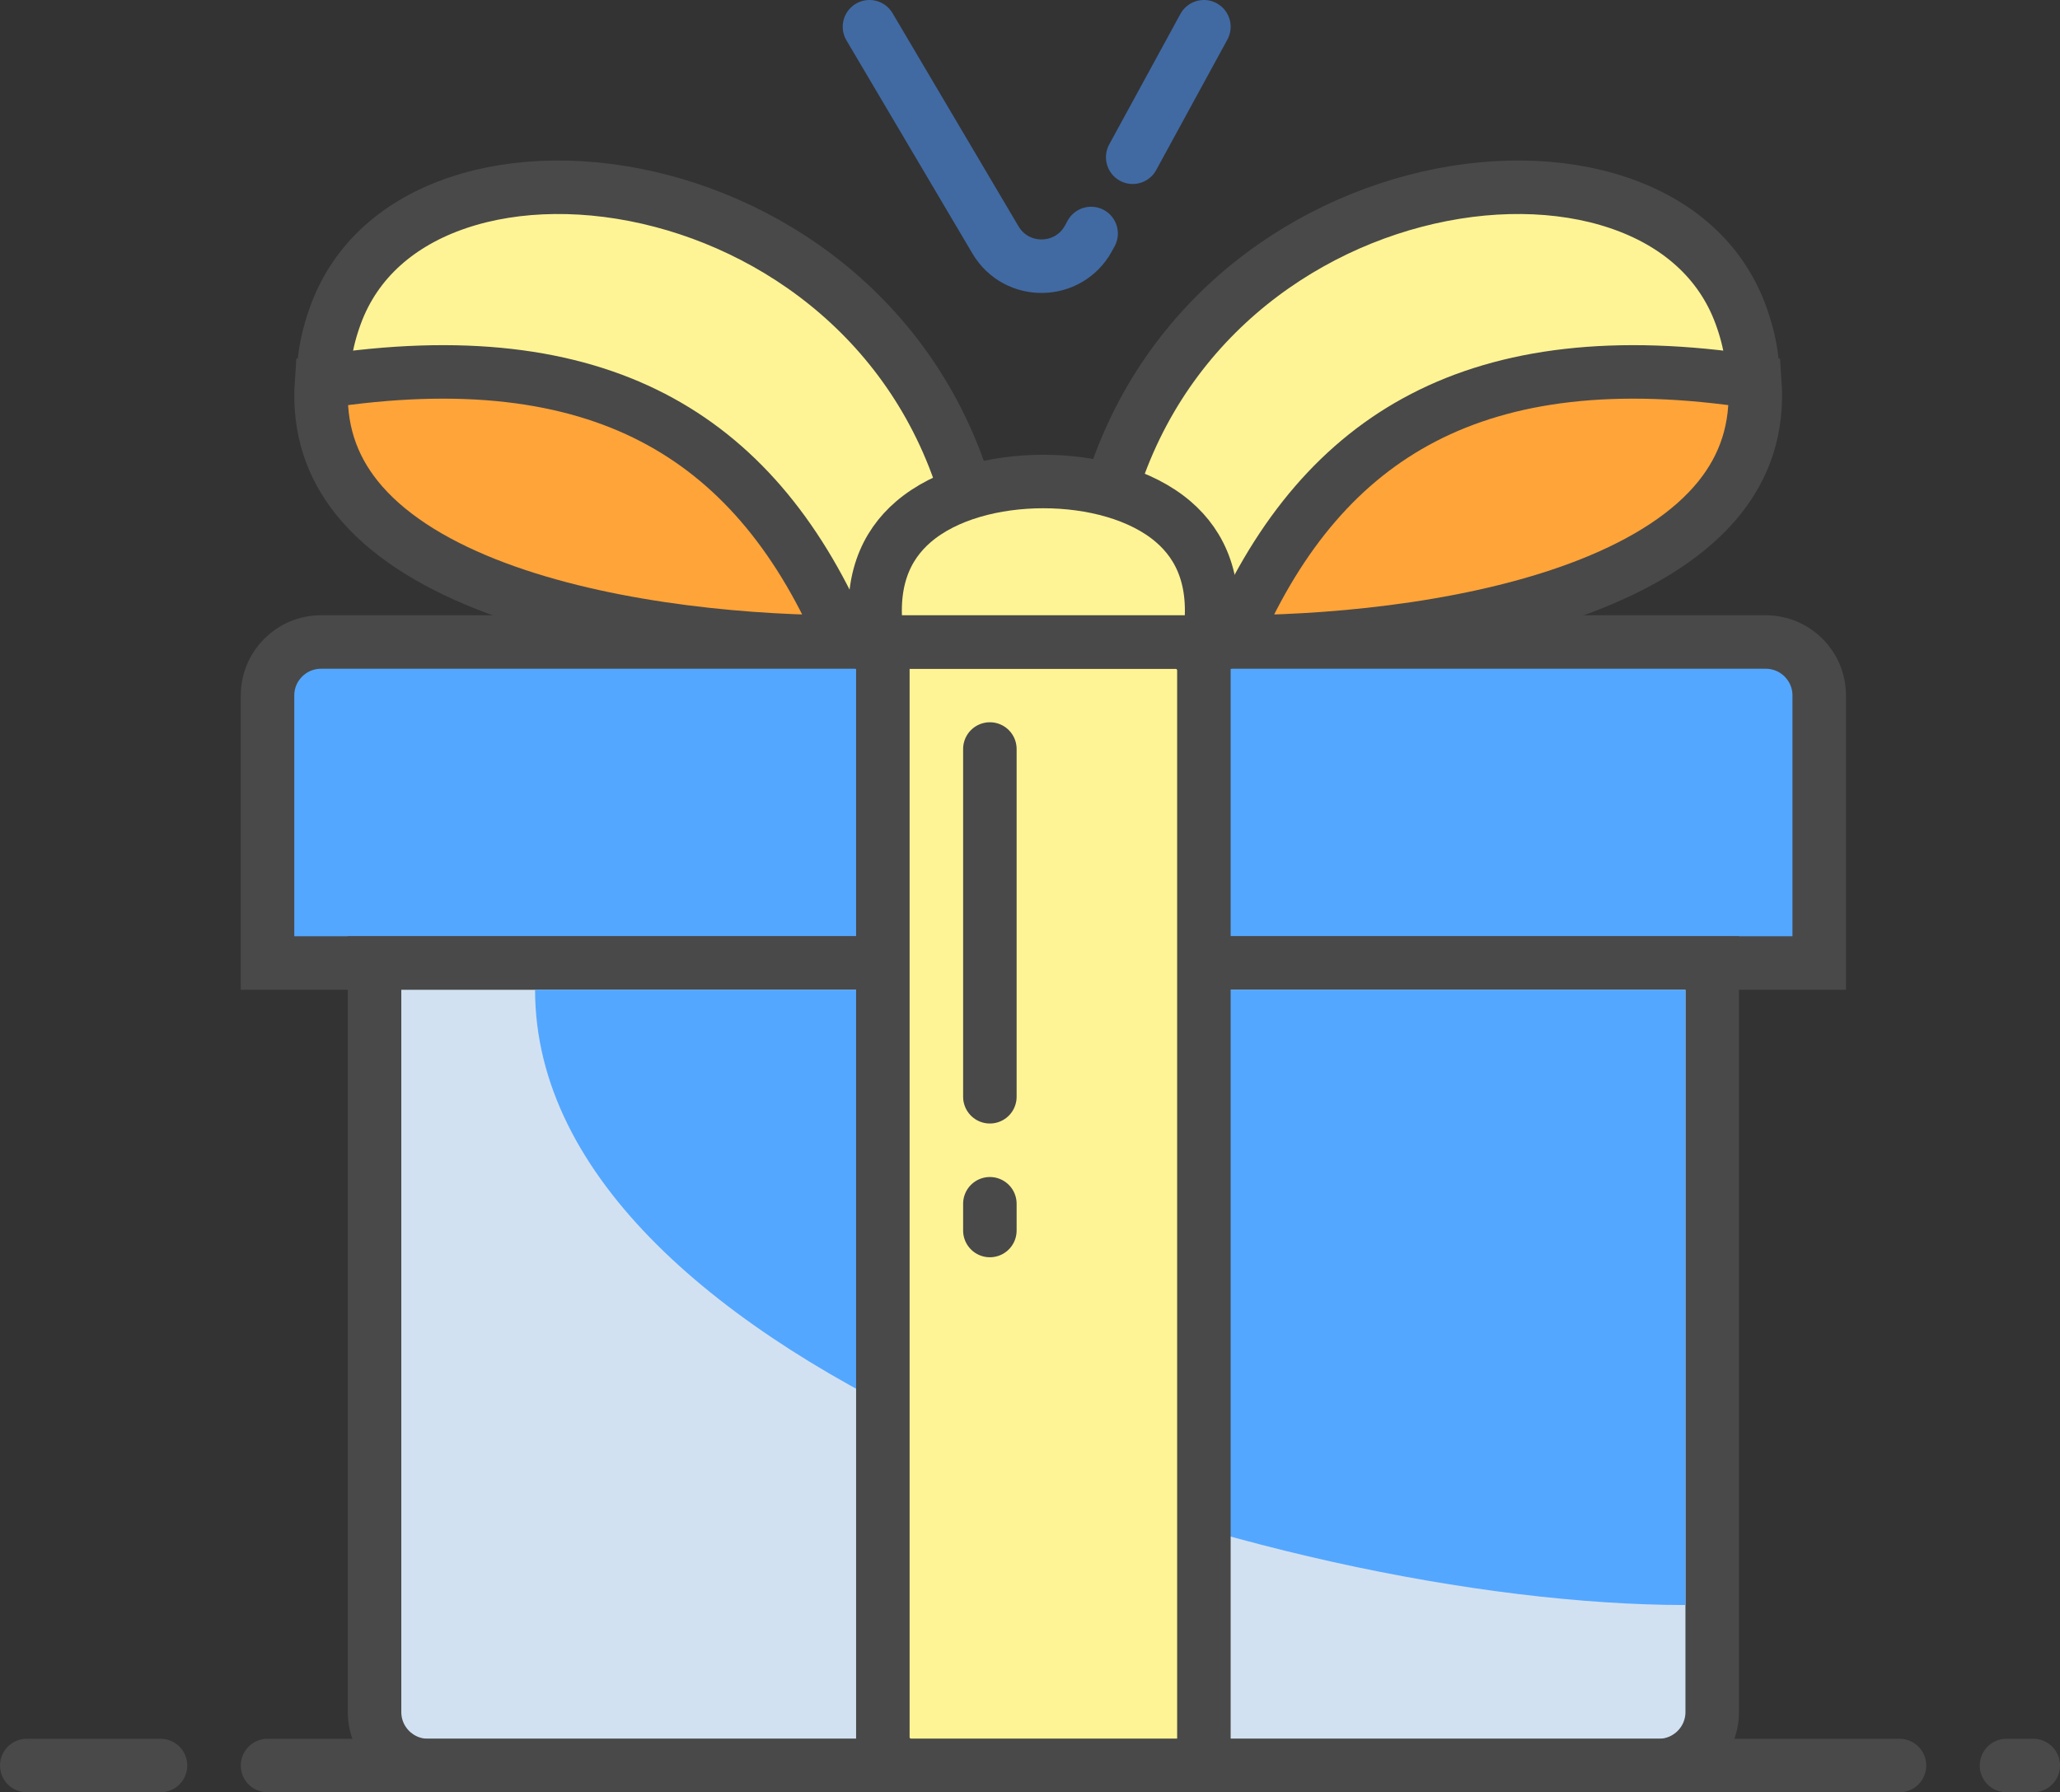 <svg width="77" height="67" viewBox="0 0 77 67" fill="none" xmlns="http://www.w3.org/2000/svg">
<rect x="0" y="0" width="77" height="67" fill="#333333" stroke="none"/>
<path d="M44.447 23.997L41.068 20.199C42.389 13.132 47.565 8.911 52.879 7.514C55.599 6.799 58.302 6.839 60.493 7.578C62.67 8.312 64.311 9.717 65.062 11.756C65.835 13.855 65.576 15.567 64.673 17.011C63.739 18.505 62.056 19.802 59.833 20.865C55.517 22.93 49.529 23.941 44.447 23.997Z" fill="#FFF495" stroke="#494949" stroke-width="2"/>
<path d="M46.438 23.998L46.172 23.709C47.841 19.917 50.131 17.205 53.21 15.611C56.311 14.005 60.34 13.466 65.594 14.275C65.716 16.037 65.202 17.444 64.274 18.604C63.197 19.949 61.513 21.017 59.444 21.838C55.452 23.421 50.335 23.961 46.438 23.998Z" fill="#FFA439" stroke="#494949" stroke-width="2"/>
<path d="M33.165 23.997L36.544 20.199C35.222 13.132 30.047 8.911 24.732 7.514C22.013 6.799 19.309 6.839 17.118 7.578C14.941 8.312 13.301 9.717 12.55 11.756C11.776 13.855 12.035 15.567 12.938 17.011C13.873 18.505 15.556 19.802 17.779 20.865C22.095 22.93 28.082 23.941 33.165 23.997Z" fill="#FFF495" stroke="#494949" stroke-width="2"/>
<path d="M31.174 23.998L31.439 23.709C29.77 19.917 27.48 17.205 24.402 15.611C21.301 14.005 17.272 13.466 12.018 14.275C11.895 16.037 12.409 17.444 13.337 18.604C14.414 19.949 16.098 21.017 18.168 21.838C22.159 23.421 27.276 23.961 31.174 23.998Z" fill="#FFA439" stroke="#494949" stroke-width="2"/>
<path d="M10 26C10 24.895 10.895 24 12 24H66C67.105 24 68 24.895 68 26V36H10V26Z" fill="#54A7FF" stroke="#494949" stroke-width="2"/>
<path d="M14 36H64V64C64 65.105 63.105 66 62 66H16C14.895 66 14 65.105 14 64V36Z" fill="#D2E1F1" stroke="#494949" stroke-width="2"/>
<path d="M63 37H20C20 51.08 47.64 60 63 60V37Z" fill="#54A7FF"/>
<rect x="33" y="24" width="12" height="42" rx="1" fill="#FFF495" stroke="#494949" stroke-width="2"/>
<path d="M45 1L42.339 5.878M32.5 1L37.209 8.968C37.998 10.305 39.943 10.271 40.686 8.909L40.784 8.729" stroke="#416AA3" stroke-width="2" stroke-linecap="round"/>
<path d="M37 28V41M37 45V46" stroke="#494949" stroke-width="2" stroke-linecap="round"/>
<path d="M43.86 19.508C44.873 20.379 45.559 21.759 45.188 24H45.171H45.15H45.129H45.108H45.087H45.066H45.044H45.023H45.002H44.98H44.958H44.936H44.914H44.892H44.869H44.847H44.824H44.801H44.779H44.756H44.733H44.709H44.686H44.663H44.639H44.616H44.592H44.568H44.544H44.52H44.496H44.471H44.447H44.422H44.398H44.373H44.348H44.323H44.298H44.273H44.248H44.222H44.197H44.171H44.145H44.12H44.094H44.068H44.041H44.015H43.989H43.962H43.936H43.909H43.883H43.856H43.829H43.802H43.775H43.748H43.72H43.693H43.666H43.638H43.61H43.583H43.555H43.527H43.499H43.471H43.443H43.414H43.386H43.358H43.329H43.3H43.272H43.243H43.214H43.185H43.156H43.127H43.098H43.069H43.039H43.01H42.98H42.951H42.921H42.892H42.862H42.832H42.802H42.772H42.742H42.712H42.682H42.651H42.621H42.59H42.56H42.529H42.499H42.468H42.437H42.407H42.376H42.345H42.314H42.283H42.251H42.22H42.189H42.158H42.126H42.095H42.063H42.032H42H41.968H41.937H41.905H41.873H41.841H41.809H41.777H41.745H41.713H41.681H41.649H41.617H41.584H41.552H41.52H41.487H41.455H41.422H41.389H41.357H41.324H41.291H41.259H41.226H41.193H41.16H41.127H41.094H41.061H41.028H40.995H40.962H40.929H40.896H40.862H40.829H40.796H40.763H40.729H40.696H40.663H40.629H40.596H40.562H40.529H40.495H40.461H40.428H40.394H40.361H40.327H40.293H40.259H40.226H40.192H40.158H40.124H40.09H40.056H40.023H39.989H39.955H39.921H39.887H39.853H39.819H39.785H39.751H39.717H39.683H39.649H39.615H39.581H39.546H39.512H39.478H39.444H39.41H39.376H39.342H39.307H39.273H39.239H39.205H39.171H39.137H39.102H39.068H39.034H39H38.966H38.932H38.898H38.863H38.829H38.795H38.761H38.727H38.693H38.658H38.624H38.59H38.556H38.522H38.488H38.453H38.419H38.385H38.351H38.317H38.283H38.249H38.215H38.181H38.147H38.113H38.079H38.045H38.011H37.977H37.944H37.91H37.876H37.842H37.808H37.774H37.741H37.707H37.673H37.639H37.606H37.572H37.539H37.505H37.471H37.438H37.404H37.371H37.337H37.304H37.271H37.237H37.204H37.171H37.138H37.104H37.071H37.038H37.005H36.972H36.939H36.906H36.873H36.84H36.807H36.774H36.741H36.709H36.676H36.643H36.611H36.578H36.545H36.513H36.48H36.448H36.416H36.383H36.351H36.319H36.287H36.255H36.223H36.191H36.159H36.127H36.095H36.063H36.032H36H35.968H35.937H35.905H35.874H35.842H35.811H35.78H35.749H35.717H35.686H35.655H35.624H35.593H35.563H35.532H35.501H35.471H35.44H35.41H35.379H35.349H35.318H35.288H35.258H35.228H35.198H35.168H35.138H35.108H35.079H35.049H35.02H34.99H34.961H34.931H34.902H34.873H34.844H34.815H34.786H34.757H34.728H34.7H34.671H34.642H34.614H34.586H34.557H34.529H34.501H34.473H34.445H34.417H34.39H34.362H34.334H34.307H34.279H34.252H34.225H34.198H34.171H34.144H34.117H34.091H34.064H34.037H34.011H33.985H33.959H33.932H33.906H33.88H33.855H33.829H33.803H33.778H33.752H33.727H33.702H33.677H33.652H33.627H33.602H33.578H33.553H33.529H33.504H33.48H33.456H33.432H33.408H33.384H33.361H33.337H33.314H33.291H33.267H33.244H33.221H33.199H33.176H33.153H33.131H33.108H33.086H33.064H33.042H33.02H32.998H32.977H32.955H32.934H32.913H32.892H32.871H32.85H32.829H32.812C32.441 21.759 33.127 20.379 34.14 19.508C35.346 18.472 37.2 18 39 18C40.8 18 42.654 18.472 43.86 19.508Z" fill="#FFF495" stroke="#494949" stroke-width="2"/>
<path d="M1 66H6M10 66H71M75 66H76" stroke="#494949" stroke-width="2" stroke-linecap="round"/>
</svg>
